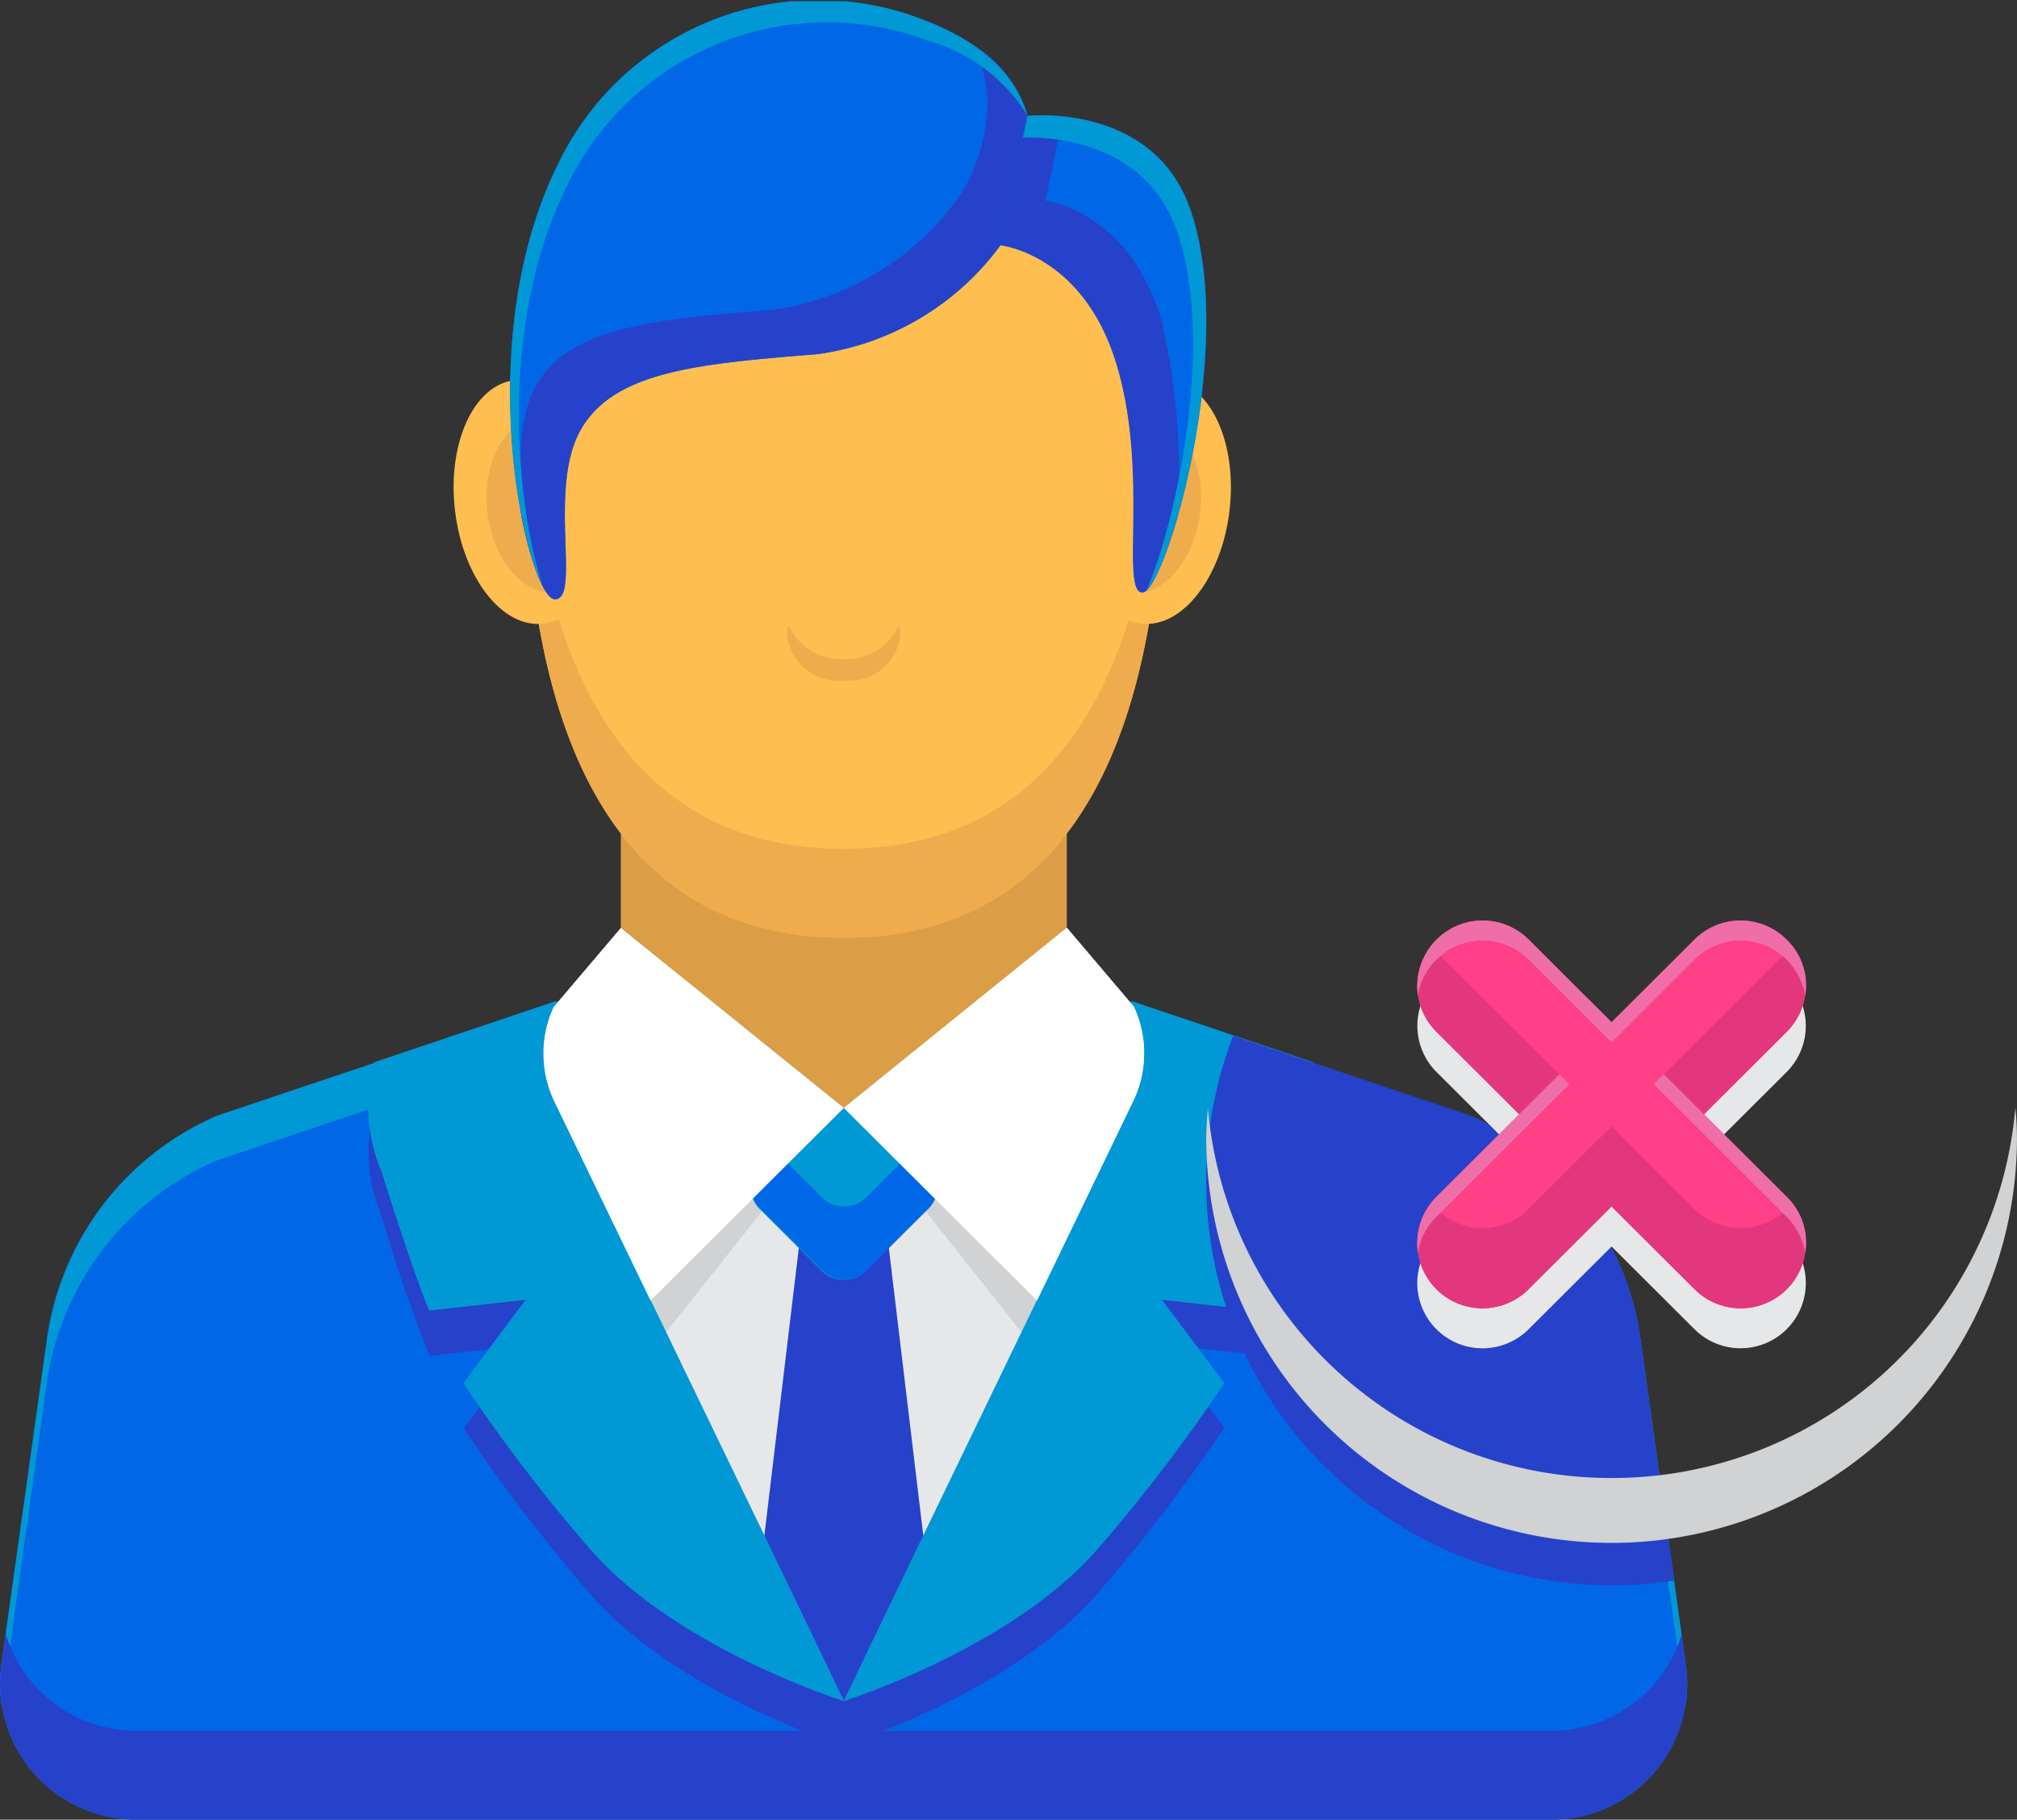 <svg id="Layer_1" data-name="Layer 1" xmlns="http://www.w3.org/2000/svg" xmlns:xlink="http://www.w3.org/1999/xlink" viewBox="0 0 61.004 55.04"><rect x="0" y="0" width="61.004" height="55.04" fill="#333333" stroke="none"/><defs><style>.cls-1{fill:none;}.cls-2{clip-path:url(#clip-path);}.cls-3{fill:#0068e7;}.cls-4{fill:#0098d5;}.cls-5{fill:#2642ca;}.cls-6{fill:#e6e7e8;}.cls-7{fill:#db9e46;}.cls-8{fill:#d0d2d3;}.cls-9{fill:#ffbe50;}.cls-10{fill:#efac4d;}.cls-11{fill:#fff;}.cls-12{fill:#ff3f86;}.cls-13{fill:#e2377d;}.cls-14{fill:#ef6ea8;}</style><clipPath id="clip-path"><rect class="cls-1" x="0.004" y="0.04" width="61" height="55"/></clipPath></defs><g id="Layer_2" data-name="Layer 2"><g id="Design"><g class="cls-2"><path class="cls-3" d="M46.92,55.04H4.123A4.116,4.116,0,0,1,.04,50.364l1.373-9.849a8.661,8.661,0,0,1,5.152-6.76l4.751-1.599,1.835-.618,3.67-1.236,1.956-.654h13.476l4.593,1.551.45.145,7.169,2.411a8.661,8.661,0,0,1,5.152,6.76l.462,3.344.547,3.949.352,2.556a4.086,4.086,0,0,1-4.059,4.676Z"/><path class="cls-4" d="M1.413,41.859a8.661,8.661,0,0,1,5.152-6.76l12.212-4.107h13.476l12.212,4.107a8.661,8.661,0,0,1,5.152,6.76l1.361,9.74a4.204,4.204,0,0,0,.012-1.236l-1.373-9.849a8.661,8.661,0,0,0-5.152-6.76l-12.212-4.107H18.777l-12.2,4.095a8.661,8.661,0,0,0-5.152,6.76L.04,50.364a4.203,4.203,0,0,0,.012,1.236Z"/><path class="cls-5" d="M50.869,49.419a4.125,4.125,0,0,1-3.949,2.932H4.123a4.125,4.125,0,0,1-3.949-2.932L.04,50.364a4.116,4.116,0,0,0,4.083,4.676H46.908a4.116,4.116,0,0,0,4.083-4.676Z"/><path class="cls-6" d="M34.295,30.459l-2.029-2.399-6.744,5.452-6.744-5.439-2.029,2.399a3.32,3.32,0,0,0,.024,2.859l6.343,13.132,2.406,4.991,8.749-18.135A3.32,3.32,0,0,0,34.295,30.459Z"/><path class="cls-5" d="M27.927,46.463l-1.154-9.631h-2.503l-1.154,9.631,2.406,4.991Z"/><path class="cls-7" d="M18.777,21.689v6.384l6.744,5.439,6.744-5.439v-6.384Z"/><path class="cls-8" d="M25.521,33.512l-5.383,6.796-3.366-6.978a3.347,3.347,0,0,1-.024-2.871l2.029-2.387Z"/><path class="cls-8" d="M25.521,33.512l5.383,6.796,3.366-6.978a3.347,3.347,0,0,0,.024-2.871l-2.029-2.387Z"/><path class="cls-4" d="M28.049,36.577l-1.859,1.854a.948.948,0,0,1-1.341.008l-.008-.008-1.859-1.854A.941.941,0,0,1,22.968,35.246l.014-.014,1.167-1.163a1.926,1.926,0,0,1,2.722,0l1.167,1.163a.931.931,0,0,1,.041,1.316Z"/><path class="cls-3" d="M27.624,34.797l-1.422,1.417a.948.948,0,0,1-1.341.008l-.008-.008-1.422-1.417-.425.424a.942.942,0,0,0-.013,1.332l.013.013,1.859,1.853a.948.948,0,0,0,1.341.008l.008-.008,1.859-1.853a.941.941,0,0,0,.014-1.331l-.014-.014Z"/><path class="cls-5" d="M16.772,34.675a3.322,3.322,0,0,1-.267-2.132,3.235,3.235,0,0,1-.061-.763l-3.281,1.102-1.835.618a5.033,5.033,0,0,0,.219,3.295,43.628,43.628,0,0,0,1.446,4.216l2.916-.327-1.883,2.52a49.501,49.501,0,0,0,3.913,5.112c2.625,2.944,7.595,4.507,7.595,4.507l-2.406-4.991Z"/><path class="cls-5" d="M25.522,51.454l-.377-.787h-.51V52.435h1.774v-1.769h-.51Z"/><path class="cls-4" d="M25.522,51.454s-4.97-1.563-7.595-4.507a49.504,49.504,0,0,1-3.913-5.112l1.883-2.52-2.916.327s-.401-.896-1.446-4.216a5.033,5.033,0,0,1-.219-3.295l1.835-.618,3.67-1.236-.073.17a3.32,3.32,0,0,0,.024,2.859l6.343,13.132Z"/><path class="cls-5" d="M39.726,33.488l-1.835-.618-3.281-1.103a3.234,3.234,0,0,1-.061.763,3.321,3.321,0,0,1-.267,2.132l-6.343,13.132-2.418,5.003s4.97-1.563,7.595-4.507a49.514,49.514,0,0,0,3.913-5.112l-1.883-2.52,2.916.327s.401-.896,1.446-4.216A4.999,4.999,0,0,0,39.726,33.488Z"/><path class="cls-4" d="M25.521,51.454s4.97-1.563,7.595-4.507a49.522,49.522,0,0,0,3.913-5.112L35.145,39.315l2.916.327s.401-.896,1.446-4.216a5.034,5.034,0,0,0,.219-3.295l-1.835-.618-3.67-1.236.073.17a3.32,3.32,0,0,1-.024,2.859l-6.343,13.132Z"/><path class="cls-9" d="M35.182,13.22c0,5.694-1.033,15.143-9.66,15.143s-9.66-9.449-9.66-15.143c0-5.694.899-10.31,9.66-10.31C34.283,2.911,35.182,7.527,35.182,13.22Z"/><path class="cls-10" d="M25.522,25.674c-7.971,0-9.466-8.08-9.636-13.786-.012.436-.024.884-.024,1.333,0,5.694,1.033,15.143,9.66,15.143s9.66-9.449,9.66-15.143c0-.448,0-.896-.024-1.333C34.987,17.594,33.493,25.674,25.522,25.674Z"/><path class="cls-9" d="M16.427,18.864c1.233-.144,2.039-1.909,1.8-3.943-.239-2.033-1.433-3.565-2.666-3.421s-2.039,1.909-1.8,3.943C14.001,17.476,15.194,19.008,16.427,18.864Z"/><path class="cls-9" d="M37.187,15.442c.239-2.033-.567-3.799-1.8-3.943s-2.426,1.387-2.666,3.421c-.239,2.033.567,3.799,1.8,3.943S36.948,17.476,37.187,15.442Z"/><path class="cls-10" d="M16.334,15.486a10.374,10.374,0,0,1,.036-2.835.696.696,0,0,0-.158.012c-.984.109-1.641,1.381-1.47,2.835.17,1.454,1.106,2.532,2.078,2.411.024,0,.036-.012.061-.012A10.856,10.856,0,0,1,16.334,15.486Z"/><path class="cls-10" d="M34.707,15.486a10.373,10.373,0,0,0-.036-2.835.696.696,0,0,1,.158.012c.984.109,1.64,1.381,1.47,2.835a3.571,3.571,0,0,1-.607,1.635,2.365,2.365,0,0,1-.522.521,1.068,1.068,0,0,1-.632.254.737.737,0,0,0-.049-.363c-.012-.024-.036-.061-.049-.085-.121-.279.049-.63.109-.909C34.61,16.189,34.671,15.837,34.707,15.486Z"/><path class="cls-3" d="M30.406,7.212a8.251,8.251,0,0,1-5.687,3.501c-3.609.291-6.149.521-7.157,2.29-1.009,1.781.024,5.124-.778,5.124s-2.661-7.668.109-13.193A8.727,8.727,0,0,1,27.794.549c2.576.933,3.415,2.411,3.415,3.949A5.295,5.295,0,0,1,30.406,7.212Z"/><path class="cls-5" d="M29.361,1.312a3.462,3.462,0,0,1,.498,1.829,5.405,5.405,0,0,1-.79,2.714,8.295,8.295,0,0,1-5.699,3.513c-3.609.291-6.149.521-7.157,2.29-.62,1.09-.462,2.786-.45,3.925.304,1.538.729,2.544,1.021,2.544.802,0-.231-3.344.778-5.125,1.008-1.781,3.548-1.999,7.157-2.29a8.251,8.251,0,0,0,5.687-3.501,5.406,5.406,0,0,0,.79-2.714A3.629,3.629,0,0,0,29.361,1.312Z"/><path class="cls-3" d="M31.075,3.505s3.743-.412,4.897,2.75c1.519,4.167-.741,11.666-1.41,11.666-.68,0,.219-3.671-.802-6.966-1.021-3.283-3.5-3.537-3.5-3.537Z"/><path class="cls-5" d="M35.109,9.61c-1.021-3.283-3.487-3.537-3.487-3.537l.522-2.544a5.748,5.748,0,0,0-1.069-.012l-.814,3.901s2.467.254,3.487,3.537c1.021,3.283.121,6.966.802,6.966.243,0,.668-.933,1.069-2.314A19.969,19.969,0,0,0,35.109,9.61Z"/><path class="cls-4" d="M17.161,5.6A8.719,8.719,0,0,1,28.061,1.227a5.217,5.217,0,0,1,3.014,2.265c-.328-1.151-1.276-2.205-3.281-2.944a8.727,8.727,0,0,0-10.9,4.385c-2.382,4.749-1.337,11.097-.486,12.769C15.642,15.389,15.022,9.865,17.161,5.6Z"/><path class="cls-4" d="M35.972,6.255c-1.154-3.162-4.897-2.75-4.897-2.75l-.134.654c.875-.024,3.658.121,4.63,2.762,1.227,3.38-.024,8.953-.899,10.939C35.437,17.182,37.406,10.216,35.972,6.255Z"/><path class="cls-10" d="M25.521,19.932a1.685,1.685,0,0,1-1.665-1.03,1.019,1.019,0,0,0-.049.327,1.564,1.564,0,0,0,1.713,1.357,1.564,1.564,0,0,0,1.713-1.357,1.521,1.521,0,0,0-.049-.327A1.685,1.685,0,0,1,25.521,19.932Z"/><path class="cls-11" d="M25.521,33.512l-5.845,5.827-2.904-6.009a3.347,3.347,0,0,1-.024-2.871l2.029-2.387Z"/><path class="cls-11" d="M25.521,33.512l5.845,5.827,2.904-6.021a3.347,3.347,0,0,0,.024-2.871l-2.029-2.387Z"/><path class="cls-5" d="M50.639,47.808a12.297,12.297,0,0,1-10.049-2.956c-.097-.085-.194-.17-.292-.267-.073-.073-.146-.145-.231-.218a12.128,12.128,0,0,1-3.585-8.638,12.29,12.29,0,0,1,.814-4.398l7.169,2.411a8.661,8.661,0,0,1,5.152,6.76l.462,3.344Z"/><path class="cls-11" d="M48.743,46.741a12.261,12.261,0,1,0-0,0Z"/><path class="cls-8" d="M48.743,44.706a12.243,12.243,0,0,1-12.212-11.206c-.024.339-.049.678-.049,1.018a12.261,12.261,0,0,0,24.521,0,9.497,9.497,0,0,0-.049-1.018A12.243,12.243,0,0,1,48.743,44.706Z"/><path class="cls-6" d="M51.537,34.918l2.503-2.496a1.973,1.973,0,0,0-2.795-2.786l-2.503,2.496-2.503-2.496a1.973,1.973,0,0,0-2.795,2.786l2.503,2.496-2.503,2.496A1.973,1.973,0,0,0,46.234,40.205l.005-.005,2.503-2.496,2.503,2.496a1.973,1.973,0,1,0,2.797-2.784l-.002-.002Z"/><path class="cls-12" d="M51.537,33.706l2.503-2.496a1.973,1.973,0,0,0-2.795-2.786l-2.503,2.496-2.503-2.496a1.973,1.973,0,1,0-2.795,2.786l2.503,2.496-2.503,2.496a1.973,1.973,0,1,0,2.792,2.789l.002-.002,2.503-2.496,2.503,2.496a1.973,1.973,0,1,0,2.797-2.784l-.002-.002Z"/><path class="cls-13" d="M54.041,36.566a1.97,1.97,0,0,1-2.786.009l-.009-.009-2.503-2.496-2.503,2.496a1.97,1.97,0,0,1-2.786.009l-.009-.009a2.114,2.114,0,0,1-.158-.182,1.972,1.972,0,0,0,2.953,2.605l2.503-2.496,2.503,2.496a1.972,1.972,0,0,0,2.953-2.605A1.135,1.135,0,0,1,54.041,36.566Z"/><path class="cls-13" d="M45.948,33.706l1.215-1.211-3.718-3.707a2.085,2.085,0,0,1-.158-.182,1.961,1.961,0,0,0,.158,2.605Z"/><path class="cls-13" d="M54.04,28.788l-3.718,3.707,1.215,1.211,2.503-2.496a1.961,1.961,0,0,0,.158-2.605A2.117,2.117,0,0,1,54.04,28.788Z"/><path class="cls-14" d="M43.444,36.807l4.022-4.01-.304-.303-3.718,3.707a1.999,1.999,0,0,0-.559,1.696A1.931,1.931,0,0,1,43.444,36.807Z"/><path class="cls-14" d="M43.444,29.03A1.97,1.97,0,0,1,46.23,29.021l.009.009,2.503,2.496,2.503-2.496a1.97,1.97,0,0,1,2.786-.009l.009.009a2.051,2.051,0,0,1,.559,1.09,1.918,1.918,0,0,0-.559-1.696,1.97,1.97,0,0,0-2.786-.009l-.009.009-2.503,2.496-2.503-2.496a1.97,1.97,0,0,0-2.786-.009l-.009.009a1.999,1.999,0,0,0-.559,1.696A1.894,1.894,0,0,1,43.444,29.03Z"/><path class="cls-14" d="M50.322,32.494l-.304.303,4.022,4.01a2.051,2.051,0,0,1,.559,1.09,1.918,1.918,0,0,0-.559-1.696Z"/></g></g></g></svg>